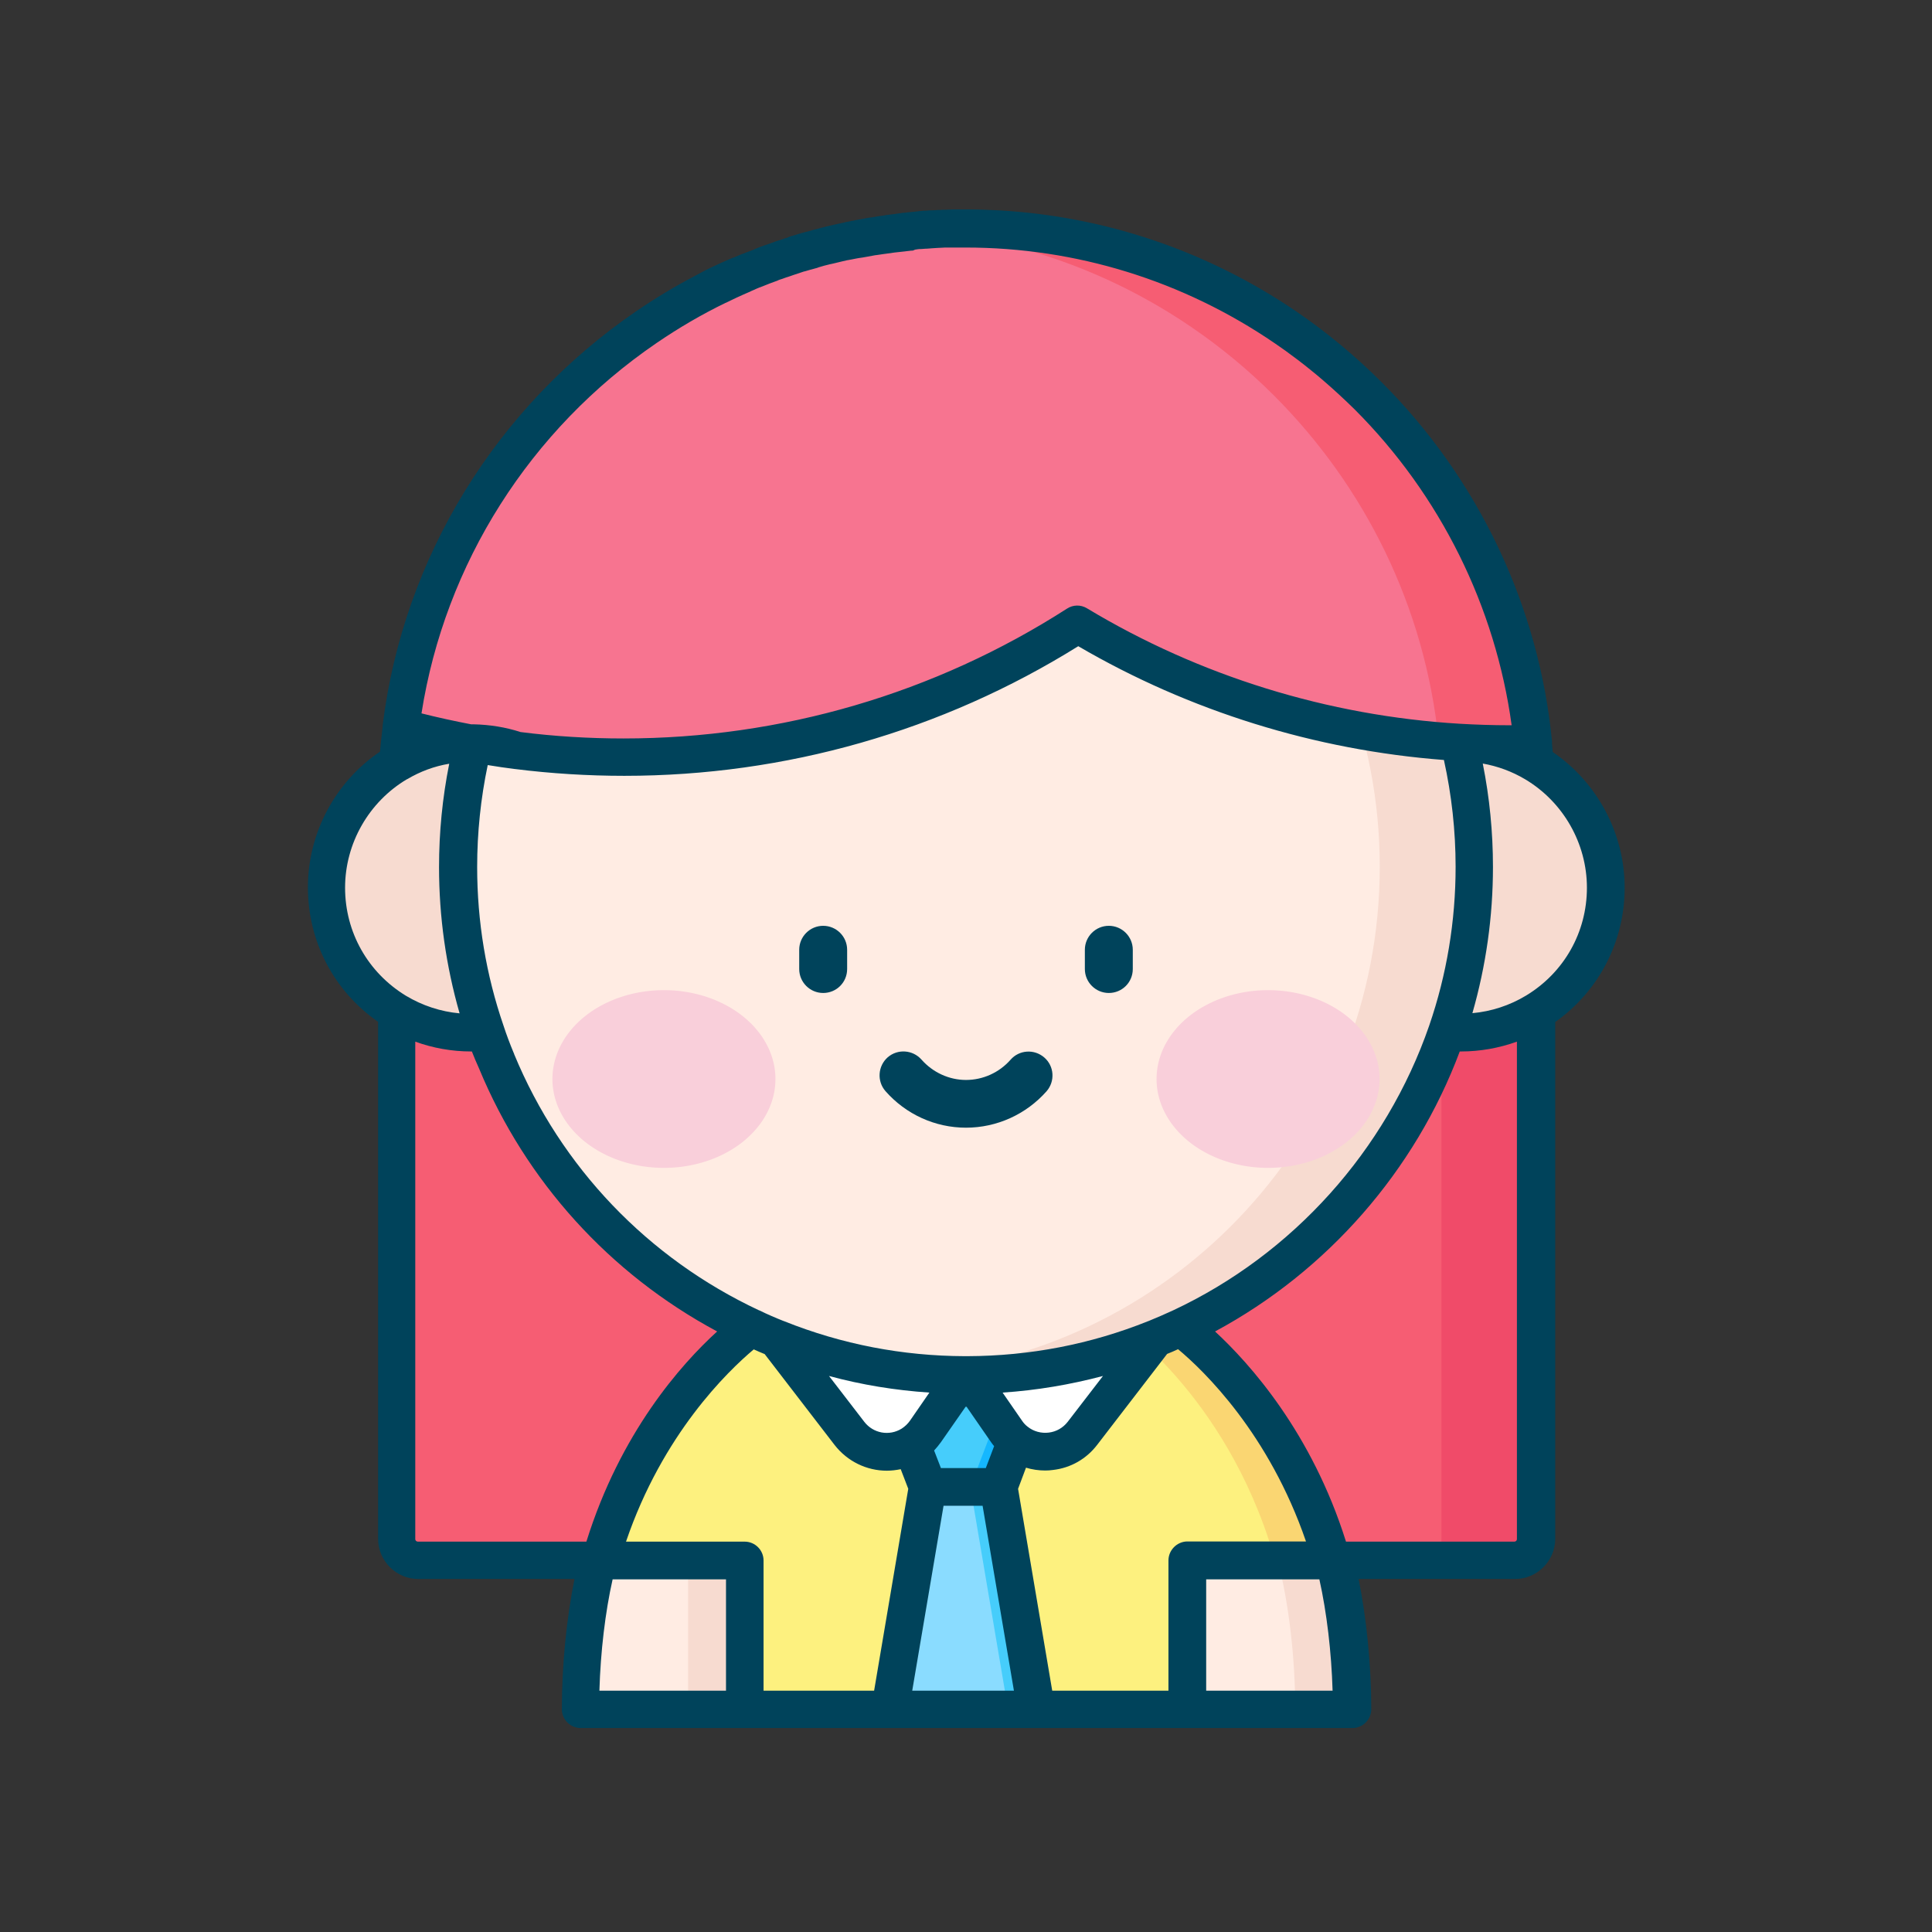 <?xml version="1.0" standalone="no"?><!DOCTYPE svg PUBLIC "-//W3C//DTD SVG 1.1//EN" "http://www.w3.org/Graphics/SVG/1.1/DTD/svg11.dtd"><svg t="1614776549362" class="icon" viewBox="0 0 1024 1024" version="1.1" xmlns="http://www.w3.org/2000/svg" p-id="1547" xmlns:xlink="http://www.w3.org/1999/xlink" width="200" height="200"><rect x="0" y="0" width="1024" height="1024" fill="#333333" stroke="none"/><defs><style type="text/css"></style></defs><path d="M814 422.9v392.9c0 6.2-5.1 11.3-11.3 11.3H221.4c-6.2 0-11.3-5.1-11.3-11.3V422.9c0-12.7 0.8-25.3 2.4-37.6 11-87.8 60.1-164.1 130.1-211.9C390.9 140.3 449.3 121 512 121s121 19.4 169.4 52.4c15.7 10.7 30.4 22.9 43.8 36.3 48.3 48.3 80.4 112.8 87.3 184.3 1 9.5 1.5 19.2 1.5 28.9z" fill="#F65D73" p-id="1548"></path><path d="M629.3 906.1H394.7l-77.9-74c23.4-89.3 83.4-130.1 83.4-130.1h223.7s59.9 40.8 83.4 130.1l-78 74z" fill="#FDF17F" p-id="1549"></path><path d="M549.3 735.6L538.5 764l-1.8 4.6-7.4 19.5h-37.6l-20-52.5z" fill="#46CDFB" p-id="1550"></path><path d="M529.3 788.1h-37.6l-20 118h77.6z" fill="#8ADCFF" p-id="1551"></path><path d="M549.3 735.6L538.5 764l-1.8 4.6-7.4 19.5h-15l10.2-26.8 3.8-10 6-15.7z" fill="#15B7FF" p-id="1552"></path><path d="M549.3 906.1h-15l-20-118h15z" fill="#46CDFB" p-id="1553"></path><path d="M677.2 832.1C653.8 742.8 593.9 702 593.9 702h30s59.9 40.8 83.4 130.1h-30.1zM464.5 768.8c-9 2-19-1-25.3-9.2l-46.4-60.4 12.8 2.3 44.6 58.1c3.8 5 8.8 8 14.3 9.2zM548.5 768.8c-3.9 0.9-7.9 0.8-11.8-0.2l1.8-4.6c3 2.4 6.4 4 10 4.8z" fill="#FAD672" p-id="1554"></path><path d="M538.5 764l-1.8 4.6c-4.5-1.2-8.8-3.6-12.2-7.4-0.7-0.8-1.4-1.7-2.1-2.6l-16-23 5.5-7.9 5.5 7.9 10.9 15.7 5.1 7.4c1.5 2.1 3.2 3.9 5.1 5.3z" fill="#15B7FF" p-id="1555"></path><path d="M394.7 827.1v79h-87.2c0-27.6 3.5-57.2 9.3-79h77.9zM716.5 906.1h-87.2v-79h77.9c5.7 21.8 9.3 51.4 9.3 79z" fill="#FFECE3" p-id="1556"></path><path d="M364.7 827.1h30v79h-30zM716.5 906.1h-30c0-27.6-3.5-57.2-9.3-79h30c5.8 21.8 9.3 51.4 9.3 79z" fill="#F7DBD0" p-id="1557"></path><path d="M517.3 720.1l-26.8 38.6c-9.6 13.9-30 14.4-40.3 1l-46.4-60.4 113.5 20.8z" fill="#FFFFFF" p-id="1558"></path><path d="M506.7 720.1l26.8 38.6c9.6 13.9 30 14.4 40.3 1l46.4-60.4-113.5 20.8z" fill="#FFFFFF" p-id="1559"></path><path d="M507.3 720l-0.3 0.5-0.3-0.5h0.3z" fill="#EFEAEB" p-id="1560"></path><path d="M507.3 720l-0.3 0.5-0.3-0.5h0.3zM620.2 699.3l-46.4 60.4c-6.2 8-15.9 11.1-24.8 9.2 5.6-1.1 10.9-4.2 14.8-9.2l44.7-58.3 11.7-2.1z" fill="#EFEAEB" p-id="1561"></path><path d="M507.3 720l-0.3 0.5-0.3-0.5h0.3z" fill="#EFEAEB" p-id="1562"></path><path d="M507.3 720l-0.3 0.5-0.3-0.5h0.3zM512 727.7l-5 7.2-16.5 23.8c-6 8.7-16.2 12.1-25.5 10.2 6-1.2 11.6-4.6 15.5-10.2l21.5-31 5-7.2 5 7.2z" fill="#EFEAEB" p-id="1563"></path><path d="M814 422.9v392.9c0 6.2-5.1 11.3-11.3 11.3h-50c6.2 0 11.3-5.1 11.3-11.3V422.9c0-9.8-0.5-19.4-1.4-29-6.9-71.5-39-136-87.3-184.3-13.4-13.4-28.1-25.6-43.8-36.3-41.9-28.6-91.3-46.9-144.5-51.3 8.2-0.7 16.6-1 25-1 62.7 0 121 19.4 169.4 52.4 15.7 10.7 30.4 22.9 43.8 36.3 48.3 48.3 80.4 112.8 87.3 184.3 1 9.5 1.5 19.2 1.5 28.9z" fill="#F04B69" p-id="1564"></path><path d="M249.7 470.5m-76.8 0a76.8 76.8 0 1 0 153.6 0 76.8 76.8 0 1 0-153.6 0Z" fill="#F7DBD0" p-id="1565"></path><path d="M774.3 470.5m-76.8 0a76.8 76.8 0 1 0 153.6 0 76.8 76.8 0 1 0-153.6 0Z" fill="#F7DBD0" p-id="1566"></path><path d="M512 459.5m-269.3 0a269.3 269.3 0 1 0 538.6 0 269.3 269.3 0 1 0-538.6 0Z" fill="#FFECE3" p-id="1567"></path><path d="M781.3 459.5c0 148.7-120.6 269.3-269.3 269.3-8.4 0-16.8-0.4-25-1.2C624 715 731.3 599.8 731.3 459.4S624 204 487 191.3c8.2-0.8 16.6-1.1 25-1.1 148.7 0 269.3 120.6 269.3 269.3z" fill="#F7DBD0" p-id="1568"></path><path d="M256 544.8c11.9 32.9 30 63 52.9 88.8-22.9-25.8-41-55.8-52.9-88.8zM317 642.4c-1.9-1.9-3.7-3.8-5.5-5.8 1.8 1.9 3.7 3.9 5.5 5.8zM332.4 657.1c-2.3-2.1-4.7-4.2-6.9-6.4 2.3 2.2 4.6 4.3 6.9 6.4z" fill="#FFD8D2" p-id="1569"></path><path d="M292.8 571.9a59.1 47.1 0 1 0 118.2 0 59.1 47.1 0 1 0-118.2 0Z" fill="#F9CFDA" p-id="1570"></path><path d="M613 571.9a59.1 47.1 0 1 0 118.2 0 59.1 47.1 0 1 0-118.2 0Z" fill="#F9CFDA" p-id="1571"></path><path d="M436.3 526.3c-7 0-12.7-5.7-12.7-12.7v-10.2c0-7 5.7-12.7 12.7-12.7s12.7 5.7 12.7 12.7v10.2c0 7.1-5.7 12.7-12.7 12.7zM587.7 526.3c-7 0-12.7-5.7-12.7-12.7v-10.2c0-7 5.7-12.7 12.7-12.7s12.7 5.7 12.7 12.7v10.2c0 7.1-5.7 12.7-12.7 12.7zM512 597.7c-16.4 0-31.9-7.1-42.7-19.4-4.6-5.3-4-13.3 1.2-17.9 5.3-4.6 13.3-4 17.9 1.2 6 6.8 14.6 10.8 23.6 10.8s17.6-3.9 23.6-10.7c4.6-5.3 12.6-5.8 17.9-1.2 5.3 4.6 5.8 12.6 1.2 17.9-10.8 12.2-26.3 19.3-42.7 19.3z" fill="#00435B" p-id="1572"></path><path d="M812.6 394c-4.1 0.1-8.3 0.2-12.4 0.2-83.8 0-162.2-23.1-229.1-63.4-69.3 44.5-151.8 70.4-240.4 70.4-40.9 0-80.6-5.5-118.3-15.9 11-87.8 60.1-164.1 130.1-211.9C390.9 140.3 449.3 121 512 121s121 19.4 169.4 52.4c15.7 10.7 30.4 22.9 43.8 36.3 48.4 48.3 80.5 112.7 87.4 184.3z" fill="#F77490" p-id="1573"></path><path d="M812.6 394c-4.1 0.1-8.3 0.2-12.4 0.2-12.7 0-25.3-0.5-37.7-1.6-7.2-71-39.2-134.9-87.2-182.9-13.4-13.4-28.1-25.6-43.8-36.3-41.9-28.6-91.3-46.9-144.5-51.3 8.2-0.7 16.6-1 25-1 62.7 0 121 19.4 169.4 52.4 15.7 10.7 30.4 22.9 43.8 36.3 48.4 48.2 80.5 112.6 87.4 184.2z" fill="#F65D73" p-id="1574"></path><path d="M861.1 470.5c0-28.8-14.5-55.8-38.1-71.9-0.1-1.4-0.3-2.9-0.4-4.3V393c-6.9-71.6-39-139.2-90.3-190.4-13.9-13.9-29.1-26.5-45.2-37.5-47.1-32.1-101.3-50.4-157.6-53.6-5.8-0.3-11.7-0.5-17.5-0.5h-6c-0.9 0-1.8 0-2.6 0.1h-0.2-0.1-0.1l-2.1 0.1h-1.1c-0.5 0-0.9 0-1.3 0.1H497.3c-0.4 0-0.8 0-1.2 0.1-0.8 0-1.7 0.1-2.5 0.1h-0.7l-2.8 0.2h-0.8l-0.8 0.1c-0.6 0-1.3 0.1-1.9 0.2-0.6 0.1-1.3 0.1-1.8 0.2-0.7 0.1-1.4 0.1-2.1 0.2-0.3 0-0.6 0.1-1 0.1-0.5 0-1 0.1-1.5 0.2-0.4 0-0.9 0.1-1.3 0.1-0.5 0-1 0.1-1.5 0.2h-0.1c-0.7 0.1-1.5 0.2-2.2 0.3-0.2 0-0.4 0-0.6 0.1-0.8 0.1-1.6 0.2-2.5 0.3l-2.4 0.3c-0.1 0-0.3 0-0.4 0.1-0.7 0.1-1.4 0.2-2 0.3-0.3 0-0.5 0.1-0.8 0.1-0.2 0-0.5 0.1-0.7 0.1-1.2 0.2-2.4 0.4-3.5 0.6-0.3 0-0.6 0.1-0.9 0.1h-0.1c-0.8 0.1-1.6 0.3-2.4 0.4l-1.5 0.3c-0.4 0.1-0.7 0.1-1.1 0.2h-0.2l-1.5 0.3c-0.6 0.1-1.2 0.2-1.8 0.4h-0.1c-0.1 0-0.3 0.1-0.5 0.1s-0.5 0.1-0.7 0.1c-0.5 0.1-0.9 0.2-1.4 0.3-0.5 0.1-1.1 0.2-1.6 0.3-0.3 0.1-0.5 0.1-0.8 0.2l-0.3 0.1c-0.3 0.1-0.7 0.1-1 0.2-0.6 0.1-1.2 0.3-1.9 0.4l-2.8 0.6c-1 0.2-2 0.5-2.9 0.7-0.9 0.2-1.8 0.4-2.7 0.7h-0.2l-3.3 0.9-0.9 0.2c-0.4 0.1-0.9 0.2-1.3 0.4l-0.8 0.2c-0.6 0.2-1.3 0.4-1.9 0.5-0.1 0-0.2 0.1-0.3 0.1l-0.8 0.2c-0.6 0.2-1.2 0.3-1.8 0.5h-0.1c-0.9 0.3-1.8 0.5-2.6 0.8-0.6 0.2-1.1 0.3-1.7 0.5-0.3 0.1-0.5 0.2-0.8 0.2l-0.3 0.1c-0.1 0-0.2 0.1-0.2 0.1-0.4 0.1-0.8 0.2-1.1 0.4 0 0-0.1 0-0.2 0.1l-0.2 0.1c-0.6 0.2-1.1 0.4-1.7 0.5l-0.5 0.2c-0.2 0.1-0.3 0.1-0.5 0.2-0.6 0.2-1.3 0.4-1.9 0.6-0.1 0-0.3 0.1-0.4 0.1-1.3 0.4-2.6 0.9-3.9 1.4-0.9 0.3-1.7 0.6-2.6 0.9h-0.1c-0.8 0.3-1.7 0.6-2.5 0.9l-0.8 0.3-1 0.4-1.5 0.6c-0.1 0.1-0.3 0.1-0.4 0.2l-0.6 0.3h-0.1c-1 0.4-2 0.8-3.1 1.2h-0.1c-0.8 0.3-1.5 0.6-2.3 0.9h-0.1c-0.2 0.1-0.5 0.2-0.7 0.3-0.2 0.1-0.3 0.1-0.5 0.2-0.4 0.2-0.8 0.3-1.2 0.5-0.5 0.2-1.1 0.5-1.6 0.7l-0.5 0.2-0.3 0.1h-0.1l-2.4 1c-1.2 0.5-2.4 1.1-3.6 1.6-0.9 0.4-1.8 0.8-2.6 1.2-1.1 0.5-2.1 1-3.2 1.5-0.1 0-0.1 0.1-0.2 0.1-1.9 0.9-3.5 1.7-5.1 2.6-0.9 0.5-1.9 1-2.8 1.5-10.7 5.6-21.2 11.9-31.3 18.8C263 215.7 214 295.4 202.9 383.8c-0.1 0.5-0.1 0.9-0.1 1.4-0.5 4.4-1 8.8-1.4 13.2-23.7 16-38.2 43.1-38.2 71.9 0 28.8 13.8 55 37.2 71.3v274c0 11.7 9.6 21.3 21.3 21.3h82.8c-4.2 20.7-6.7 45.6-6.7 69 0 5.5 4.5 10 10 10H716.8c5.5 0 10-4.5 10-10 0-23.2-2.5-48-6.7-69H803c11.7 0 21.3-9.6 21.3-21.3V541.7c23-16.3 36.8-42.5 36.8-71.2z m-20 0c0 23.6-12.1 45-32.3 57.2-8.6 5.2-18.4 8.4-28.4 9.3 7.2-25.1 10.9-51.1 10.9-77.5 0-18.5-1.8-36.8-5.4-54.8 7.9 1.4 15.5 4.2 22.4 8.3 20.2 12 32.8 34 32.8 57.5zM619.3 827.1v69h-61.6l-18.1-107 4.2-11.2c3.3 1 6.7 1.5 10.2 1.5 1.4 0 2.8-0.1 4.2-0.3 9.4-1.1 17.7-5.9 23.4-13.4l37-48.1c2-0.8 3.9-1.6 5.8-2.5 13.9 11.6 48.2 44.8 67.8 101.9h-63c-5.4 0.1-9.9 4.6-9.9 10.1z m-214.6 69v-69c0-5.5-4.5-10-10-10h-62.9c19.4-57 53.8-90.2 67.7-101.9 1.9 0.9 3.9 1.7 5.8 2.5l37 48.1c6.9 8.9 17.2 13.7 27.7 13.7 2.5 0 5-0.3 7.4-0.8l4 10.4-18.1 107h-58.6z m140-139.9c-1.2-0.9-2.2-2-3-3.2l-10.3-14.9c18.1-1.2 35.8-4.2 53.2-8.8l-18.7 24.3c-2.5 3.2-6 5.2-10 5.7s-8.1-0.6-11.2-3.1z m-62.4-3.2c-1.2 1.7-2.7 3.1-4.4 4.2-6.6 4.1-15.1 2.5-19.8-3.6l-18.7-24.3c17.3 4.7 35.1 7.6 53.2 8.8L482.3 753z m12.8 15.8c1.3-1.4 2.5-2.9 3.6-4.4l13.1-18.8h0.5l13 18.8c0.5 0.7 1 1.4 1.6 2.1l-4.4 11.6h-23.8l-3.6-9.3z m126.7-74.3c-4.3 2-8.7 3.9-13.1 5.7-0.1 0-0.2 0.1-0.3 0.1-30.4 12.2-62.6 18.4-95.6 18.5H511.4c-33.1-0.1-65.2-6.3-95.7-18.5-0.1 0-0.1-0.1-0.2-0.1h-0.1c-4.3-1.7-8.7-3.6-13-5.7h-0.1c-58.9-27.6-105-75.8-129.8-135.8v-0.1l-0.2-0.5c0-0.1-0.1-0.1-0.1-0.2-2-4.8-3.8-9.6-5.3-14.2-9.3-27-14-55.3-14-84.2 0-18.2 1.9-36.4 5.6-54 4.8 0.8 9.6 1.5 14.4 2.1h0.1c19.1 2.4 38.6 3.6 57.9 3.6 85.4 0 168.4-23.7 240.6-68.7 58.9 34.4 125.6 55.1 193.8 60.3 4.1 18.5 6.2 37.5 6.2 56.6 0 28.8-4.7 57.2-14 84.2-22.9 66.2-72.3 121.2-135.7 150.9zM486.4 132.1c0.5-0.1 1.1-0.1 1.6-0.1h0.1l2.7-0.2h0.5l2.6-0.2c1-0.1 2-0.1 3-0.2 0.7 0 1.5-0.1 2.2-0.1 0.6 0 1.2-0.1 1.8-0.1H511.8c58.5 0 115.2 17.5 163.8 50.7 1.9 1.3 3.8 2.6 5.6 3.9 4.4 3.2 8.8 6.5 13.1 10 2.4 1.9 4.8 3.9 7.1 5.9 5.7 4.9 11.2 10 16.6 15.3 45.4 45.4 74.6 104.5 83.2 167.4h-1.1c-8.9 0-17.8-0.3-26.5-0.8-69.7-4.2-137.9-25.3-197.5-61.2-3.3-2-7.4-1.9-10.6 0.2-70.1 45-151.4 68.8-235 68.8-18.2 0-36.6-1.1-54.6-3.4-8-2.6-16.3-3.9-24.8-4.1h-1.4c-8.8-1.7-17.6-3.6-26.3-5.8 12.4-79.2 57.4-150.4 124.6-196.3 11.7-8 24-15.2 36.6-21.3h0.1c1-0.5 2.1-1 3.1-1.5 0.9-0.4 1.7-0.8 2.5-1.2l3.3-1.5 3.2-1.4c0.2-0.1 0.3-0.1 0.5-0.2l0.6-0.3c0.1-0.1 0.3-0.1 0.4-0.2l2.1-0.9 0.1-0.1c0.7-0.3 1.5-0.6 2.2-0.9h0.1c1.7-0.7 3.5-1.4 5.3-2.1l1.9-0.7c0.7-0.3 1.5-0.5 2.2-0.8l0.1-0.1c0.8-0.3 1.5-0.6 2.3-0.8 1.4-0.5 2.7-1 4.1-1.4 0.6-0.2 1.2-0.4 1.7-0.6 1.3-0.4 2.6-0.9 3.9-1.3l1.8-0.6c0.2 0 0.3-0.1 0.5-0.1 0.2-0.1 0.5-0.1 0.7-0.2 0.8-0.2 1.6-0.5 2.4-0.7h0.1c0.8-0.2 1.7-0.5 2.5-0.7 0.4-0.1 0.9-0.2 1.3-0.4 0.1 0 0.1 0 0.2-0.1 1-0.3 2.1-0.6 3.1-0.9l3.2-0.8h0.1c0.9-0.2 1.7-0.4 2.6-0.6 1.2-0.3 2.5-0.6 3.7-0.9 0.9-0.2 1.7-0.4 2.6-0.6h0.2c0.1 0 0.2 0 0.3-0.1h0.2c0.3-0.1 0.7-0.1 1-0.2h0.1c0.2 0 0.3-0.1 0.5-0.1l1.5-0.3c0.2 0 0.4-0.1 0.5-0.1 0.7-0.1 1.4-0.3 2.2-0.4h0.1c0.2 0 0.5-0.1 0.7-0.1 0.2 0 0.4-0.1 0.7-0.1l2.8-0.5c1.3-0.2 2.5-0.5 3.8-0.7l0.6-0.1h0.2c1.4-0.2 2.8-0.4 4.1-0.6 0.2 0 0.5-0.1 0.8-0.1 3.2-0.5 6.4-0.9 9.6-1.2h0.1l2.4-0.3h0.1c0.7-0.1 1.5-0.2 2.2-0.2h0.1c1.1-0.6 1.7-0.6 2.5-0.7zM182.9 470.5c0-23.5 12.6-45.5 32.8-57.5h0.1c6.9-4.1 14.4-6.9 22.3-8.2-3.6 18-5.4 36.3-5.4 54.8 0 26.4 3.7 52.4 10.9 77.5-10-0.9-19.7-4.1-28.4-9.3-20.2-12.3-32.3-33.7-32.3-57.3z m37.2 345.3V552.1c9.4 3.4 19.4 5.2 29.6 5.2h0.4c1.2 3.1 2.5 6.1 3.8 9 24.8 59.9 69.3 108.9 126.2 139.4-19.3 17.6-51.3 53.7-69.3 111.4h-89.3c-0.8 0-1.4-0.6-1.4-1.3z m97.6 80.3c0.6-20.7 3.1-41.7 7-59h60.1v59h-67.1z m165.8 0l16.6-98h20.7l16.6 98h-53.9z m155.8 0v-59h60c3.9 17.5 6.4 38.6 7 59h-67z m163.4-79h-89.3c-18.1-57.7-50.9-94.3-69.4-111.4 59.5-32 106-85.1 129.7-148.4h0.6c10.2 0 20.2-1.8 29.7-5.2v263.7c0 0.7-0.6 1.3-1.3 1.3z" fill="#00435B" p-id="1575"></path></svg>